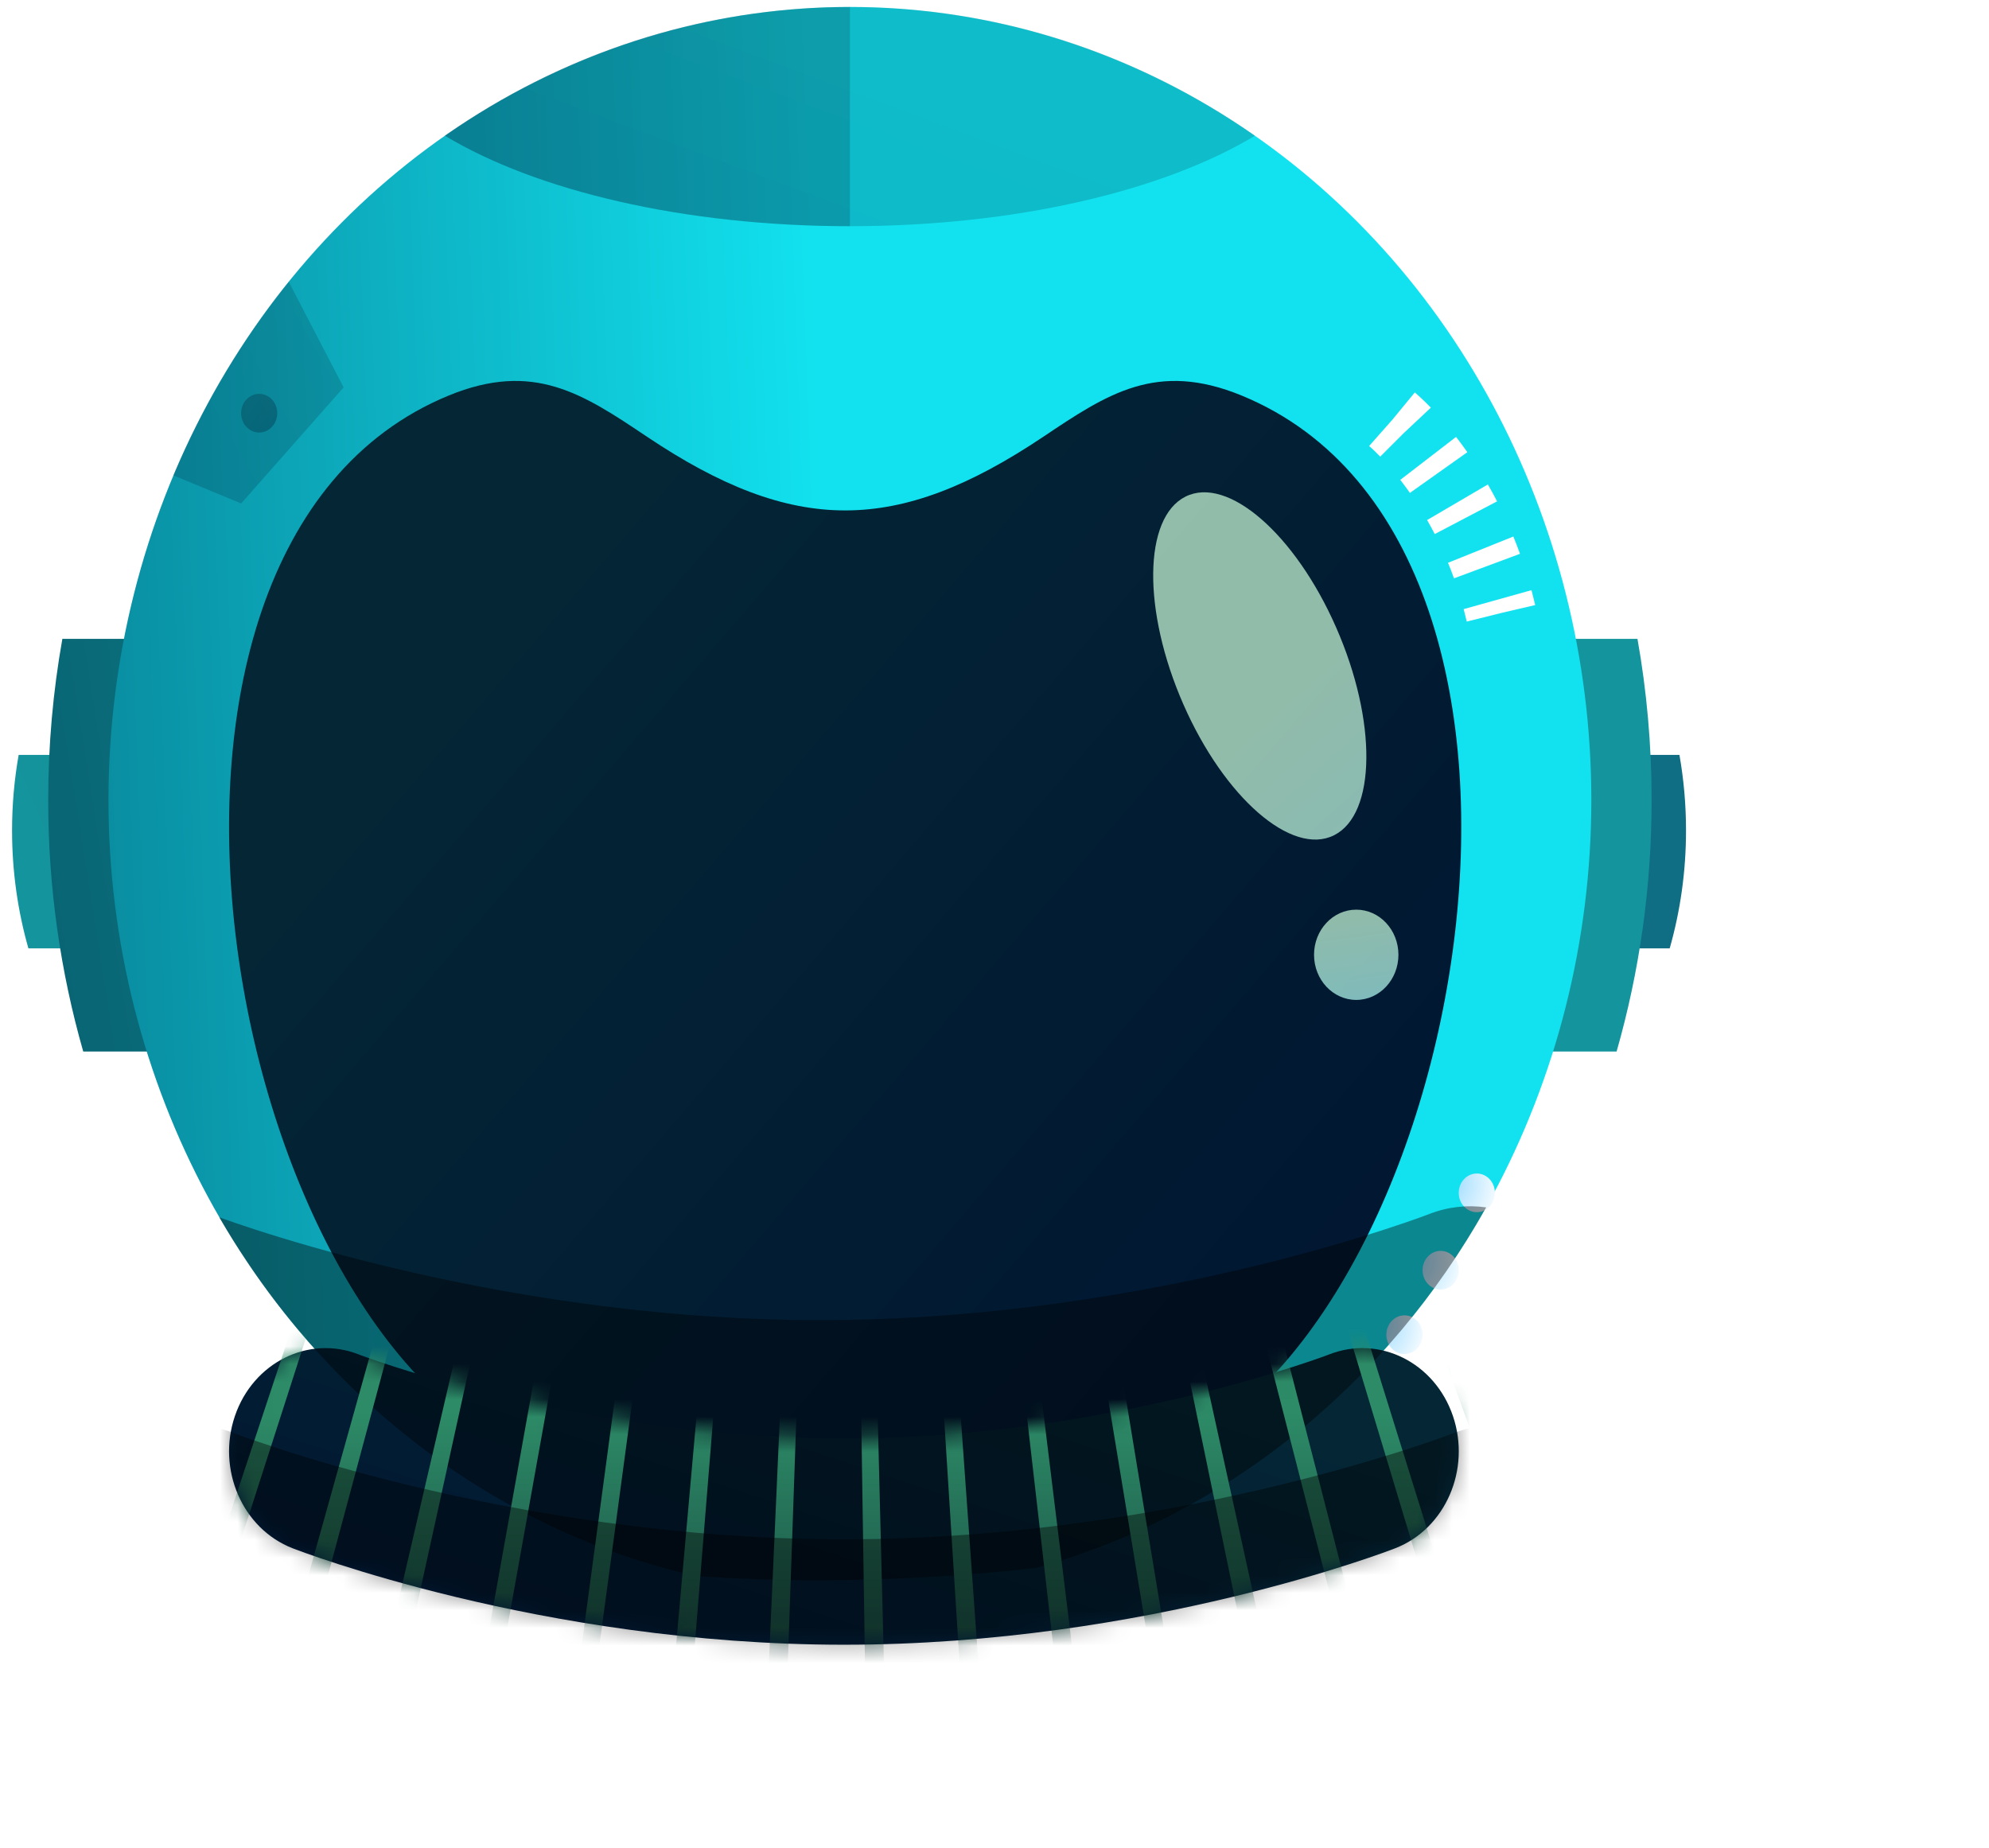 <svg xmlns="http://www.w3.org/2000/svg" width="113" height="105" fill="none" viewBox="0 0 113 105"><path fill="url(#paint0_linear)" d="M94.86 53.883C95.463 51.765 95.787 49.516 95.787 47.186C95.787 45.718 95.659 44.283 95.413 42.893H1.06C0.814 44.283 0.685 45.718 0.685 47.186C0.685 49.516 1.01 51.765 1.613 53.883H94.86Z"/><path fill="url(#paint1_linear)" d="M91.843 59.745C93.136 55.227 93.832 50.429 93.832 45.458C93.832 42.327 93.556 39.265 93.029 36.299H3.543C3.015 39.265 2.739 42.327 2.739 45.458C2.739 50.429 3.435 55.227 4.729 59.745H91.843Z"/><ellipse cx="48.285" cy="45.457" fill="url(#paint2_linear)" rx="42.122" ry="45.061"/><path fill="url(#paint3_linear)" d="M65.409 82.923C83.217 76.695 91.692 31.177 70.546 22.476C65.722 20.491 62.909 22.377 59.274 24.814C50.946 30.397 45.087 30.397 36.758 24.814C33.123 22.377 30.31 20.491 25.486 22.476C4.34 31.177 12.816 76.695 30.623 82.923H65.409Z"/><path fill="url(#paint4_linear)" d="M25.275 7.709C31.89 3.085 39.795 0.396 48.287 0.396C56.779 0.396 64.684 3.085 71.299 7.709C66.132 10.826 57.75 12.852 48.287 12.852C38.824 12.852 30.441 10.826 25.275 7.709Z" opacity=".2"/><path fill="url(#paint5_linear)" d="M25.275 7.709C31.89 3.085 39.795 0.396 48.287 0.396V12.852C38.824 12.852 30.441 10.826 25.275 7.709Z" opacity=".2"/><path fill="url(#paint6_linear)" fill-rule="evenodd" d="M20.365 76.95L20.361 76.949L20.373 76.953C20.387 76.959 20.414 76.969 20.453 76.984C20.531 77.013 20.657 77.059 20.829 77.121C21.174 77.244 21.701 77.427 22.391 77.649C23.773 78.095 25.802 78.699 28.323 79.305C33.383 80.523 40.328 81.727 47.945 81.727C55.563 81.727 62.508 80.523 67.568 79.305C70.089 78.699 72.118 78.095 73.5 77.649C74.19 77.427 74.717 77.244 75.062 77.121C75.234 77.059 75.36 77.013 75.438 76.984C75.477 76.969 75.504 76.959 75.518 76.953L75.524 76.951L75.526 76.95L75.528 76.95L75.53 76.949C78.372 75.847 81.513 77.416 82.546 80.457C83.579 83.498 82.114 86.859 79.273 87.967C79.273 87.967 79.267 87.969 79.267 87.969L79.258 87.972L79.243 87.978L79.198 87.996C79.162 88.01 79.113 88.028 79.051 88.051C78.928 88.097 78.755 88.161 78.535 88.24C78.094 88.397 77.464 88.615 76.664 88.873C75.065 89.389 72.781 90.067 69.973 90.743C64.374 92.09 56.593 93.45 47.945 93.45C39.297 93.45 31.517 92.09 25.918 90.743C23.109 90.067 20.825 89.389 19.227 88.873C18.427 88.615 17.797 88.397 17.356 88.24C17.136 88.161 16.963 88.097 16.84 88.051C16.778 88.028 16.729 88.01 16.693 87.996L16.648 87.978L16.632 87.972L16.624 87.969C16.624 87.969 16.62 87.968 16.62 87.968C13.777 86.86 12.311 83.498 13.345 80.457C14.378 77.416 17.519 75.847 20.361 76.949" clip-rule="evenodd"/><g filter="url(#filter0_d)"><ellipse cx="79.791" cy="71.834" fill="url(#paint7_radial)" rx="1.027" ry="1.099"/></g><g filter="url(#filter1_d)"><ellipse cx="81.847" cy="68.171" fill="url(#paint8_radial)" rx="1.027" ry="1.099"/></g><g filter="url(#filter2_d)"><ellipse cx="83.901" cy="63.775" fill="url(#paint9_radial)" rx="1.027" ry="1.099"/></g><ellipse fill="url(#paint10_linear)" opacity=".701" rx="4.856" ry="10.502" transform="matrix(0.894 -0.449 0.402 0.916 71.571 37.837)"/><ellipse cx="77.051" cy="54.249" fill="url(#paint11_linear)" opacity=".701" rx="2.397" ry="2.564"/><path fill="#000" fill-rule="evenodd" d="M39.579 89.554C28.146 86.984 18.42 79.454 12.458 69.165C12.487 69.176 12.517 69.187 12.548 69.198C12.98 69.353 13.641 69.583 14.507 69.864C16.241 70.426 18.787 71.188 21.951 71.952C28.301 73.487 37.016 75.005 46.574 75.005C56.133 75.005 64.848 73.487 71.198 71.952C74.361 71.188 76.907 70.426 78.641 69.864C79.508 69.583 80.169 69.353 80.601 69.198C80.817 69.12 80.975 69.061 81.073 69.025C81.122 69.006 81.156 68.994 81.174 68.987L81.181 68.984L81.184 68.983L81.186 68.982L81.189 68.981C82.264 68.562 83.373 68.45 84.434 68.602C78.825 78.606 69.689 86.089 58.866 89.085C55.008 89.516 50.877 89.785 46.574 89.785C44.184 89.785 41.846 89.702 39.579 89.554Z" clip-rule="evenodd" opacity=".4"/><mask id="mask0" width="70" height="18" x="13" y="76" mask-type="alpha" maskUnits="userSpaceOnUse"><path fill="url(#paint12_linear)" fill-rule="evenodd" d="M20.365 76.95L20.361 76.949L20.373 76.953C20.387 76.959 20.414 76.969 20.453 76.984C20.531 77.013 20.657 77.059 20.829 77.121C21.174 77.244 21.701 77.427 22.391 77.649C23.773 78.095 25.802 78.699 28.323 79.305C33.383 80.523 40.328 81.727 47.945 81.727C55.563 81.727 62.508 80.523 67.568 79.305C70.089 78.699 72.118 78.095 73.5 77.649C74.19 77.427 74.717 77.244 75.062 77.121C75.234 77.059 75.36 77.013 75.438 76.984C75.477 76.969 75.504 76.959 75.518 76.953L75.524 76.951L75.526 76.95L75.528 76.95L75.53 76.949C78.372 75.847 81.513 77.416 82.546 80.457C83.579 83.498 82.114 86.859 79.273 87.967C79.273 87.967 79.267 87.969 79.267 87.969L79.258 87.972L79.243 87.978L79.198 87.996C79.162 88.01 79.113 88.028 79.051 88.051C78.928 88.097 78.755 88.161 78.535 88.24C78.094 88.397 77.464 88.615 76.664 88.873C75.065 89.389 72.781 90.067 69.973 90.743C64.374 92.09 56.593 93.45 47.945 93.45C39.297 93.45 31.517 92.09 25.918 90.743C23.109 90.067 20.825 89.389 19.227 88.873C18.427 88.615 17.797 88.397 17.356 88.24C17.136 88.161 16.963 88.097 16.84 88.051C16.778 88.028 16.729 88.01 16.693 87.996L16.648 87.978L16.632 87.972L16.624 87.969C16.624 87.969 16.62 87.968 16.62 87.968C13.777 86.86 12.311 83.498 13.345 80.457C14.378 77.416 17.519 75.847 20.361 76.949" clip-rule="evenodd"/></mask><g mask="url(#mask0)"><path stroke="url(#paint13_linear)" stroke-dasharray="1 4" stroke-width="18" d="M84.244 80.26C84.244 80.26 67.992 86.855 47.944 86.855C27.895 86.855 11.643 80.26 11.643 80.26"/><path fill="#000" fill-rule="evenodd" d="M13.333 81.439L13.328 81.437L13.343 81.443C13.361 81.45 13.395 81.463 13.444 81.481C13.541 81.518 13.7 81.576 13.916 81.654C14.348 81.809 15.009 82.039 15.875 82.32C17.609 82.882 20.155 83.644 23.319 84.408C29.669 85.943 38.384 87.461 47.942 87.461C57.501 87.461 66.216 85.943 72.566 84.408C75.729 83.644 78.275 82.882 80.009 82.32C80.876 82.039 81.537 81.809 81.969 81.654C82.185 81.576 82.343 81.518 82.441 81.481C82.49 81.463 82.524 81.45 82.542 81.443L82.549 81.44L82.552 81.439L82.554 81.438L82.556 81.437C86.123 80.048 90.064 82.027 91.361 85.86C92.658 89.695 90.817 93.936 87.249 95.33C87.249 95.33 87.252 95.329 87.246 95.331L87.236 95.335L87.216 95.343L87.16 95.365C87.114 95.382 87.052 95.406 86.975 95.434C86.821 95.493 86.604 95.573 86.327 95.672C85.775 95.87 84.984 96.145 83.98 96.471C81.974 97.121 79.108 97.976 75.583 98.828C68.557 100.526 58.794 102.241 47.942 102.241C37.09 102.241 27.327 100.526 20.301 98.828C16.777 97.976 13.911 97.121 11.905 96.471C10.901 96.145 10.11 95.87 9.557 95.672C9.281 95.573 9.064 95.493 8.909 95.434C8.832 95.406 8.771 95.382 8.725 95.365L8.668 95.343L8.649 95.335L8.639 95.331C8.635 95.33 8.636 95.33 8.636 95.33C5.067 93.936 3.226 89.695 4.524 85.86C5.821 82.027 9.761 80.048 13.328 81.437" clip-rule="evenodd" opacity=".4"/></g><path fill="url(#paint14_linear)" fill-rule="evenodd" d="M9.846 27.009C11.531 22.996 13.749 19.295 16.404 16.009L19.521 22.011L13.7 28.605L9.846 27.009Z" clip-rule="evenodd" opacity=".2"/><path stroke="url(#paint15_linear)" stroke-dasharray="1 2" stroke-width="4" d="M79.107 23.843C79.107 23.843 83.559 27.506 85.271 34.833"/><ellipse cx="14.724" cy="23.477" fill="url(#paint16_linear)" opacity=".3" rx="1.027" ry="1.099"/><defs><filter id="filter0_d" width="58.055" height="58.198" x="50.764" y="46.735" color-interpolation-filters="sRGB" filterUnits="userSpaceOnUse"><feFlood flood-opacity="0" result="BackgroundImageFix"/><feColorMatrix in="SourceAlpha" type="matrix" values="0 0 0 0 0 0 0 0 0 0 0 0 0 0 0 0 0 0 127 0"/><feOffset dy="4"/><feGaussianBlur stdDeviation="14"/><feColorMatrix type="matrix" values="0 0 0 0 0 0 0 0 0 0.7 0 0 0 0 1 0 0 0 1 0"/><feBlend in2="BackgroundImageFix" mode="normal" result="effect1_dropShadow"/><feBlend in="SourceGraphic" in2="effect1_dropShadow" mode="normal" result="shape"/></filter><filter id="filter1_d" width="58.055" height="58.198" x="52.819" y="43.072" color-interpolation-filters="sRGB" filterUnits="userSpaceOnUse"><feFlood flood-opacity="0" result="BackgroundImageFix"/><feColorMatrix in="SourceAlpha" type="matrix" values="0 0 0 0 0 0 0 0 0 0 0 0 0 0 0 0 0 0 127 0"/><feOffset dy="4"/><feGaussianBlur stdDeviation="14"/><feColorMatrix type="matrix" values="0 0 0 0 0 0 0 0 0 0.7 0 0 0 0 1 0 0 0 1 0"/><feBlend in2="BackgroundImageFix" mode="normal" result="effect1_dropShadow"/><feBlend in="SourceGraphic" in2="effect1_dropShadow" mode="normal" result="shape"/></filter><filter id="filter2_d" width="58.055" height="58.198" x="54.873" y="38.676" color-interpolation-filters="sRGB" filterUnits="userSpaceOnUse"><feFlood flood-opacity="0" result="BackgroundImageFix"/><feColorMatrix in="SourceAlpha" type="matrix" values="0 0 0 0 0 0 0 0 0 0 0 0 0 0 0 0 0 0 127 0"/><feOffset dy="4"/><feGaussianBlur stdDeviation="14"/><feColorMatrix type="matrix" values="0 0 0 0 0 0 0 0 0 0.7 0 0 0 0 1 0 0 0 1 0"/><feBlend in2="BackgroundImageFix" mode="normal" result="effect1_dropShadow"/><feBlend in="SourceGraphic" in2="effect1_dropShadow" mode="normal" result="shape"/></filter><linearGradient id="paint0_linear" x1="84.929" x2="12.542" y1="48.022" y2="78.561" gradientUnits="userSpaceOnUse"><stop stop-color="#0F6E83"/><stop offset="1" stop-color="#14959D"/></linearGradient><linearGradient id="paint1_linear" x1="-18.528" x2="43.746" y1="34.586" y2="24.728" gradientUnits="userSpaceOnUse"><stop stop-color="#045162"/><stop offset="1" stop-color="#14959D"/></linearGradient><linearGradient id="paint2_linear" x1="-13.505" x2="45.444" y1="-6.186" y2="-8.431" gradientUnits="userSpaceOnUse"><stop stop-color="#066A81"/><stop offset="1" stop-color="#12E2EF"/></linearGradient><linearGradient id="paint3_linear" x1="42.122" x2="96.303" y1="19.747" y2="66.281" gradientUnits="userSpaceOnUse"><stop stop-color="#042635"/><stop offset="1" stop-color="#001431"/></linearGradient><linearGradient id="paint4_linear" x1="51.371" x2="43.476" y1="-1.081" y2="20.16" gradientUnits="userSpaceOnUse"><stop stop-color="#042635"/><stop offset="1" stop-color="#001431"/></linearGradient><linearGradient id="paint5_linear" x1="51.371" x2="43.476" y1="-1.081" y2="20.16" gradientUnits="userSpaceOnUse"><stop stop-color="#042635"/><stop offset="1" stop-color="#001431"/></linearGradient><linearGradient id="paint6_linear" x1="52.627" x2="42.862" y1="74.598" y2="104.073" gradientUnits="userSpaceOnUse"><stop stop-color="#042635"/><stop offset="1" stop-color="#001431"/></linearGradient><radialGradient id="paint7_radial" cx="0" cy="0" r="1" gradientTransform="translate(78.007 71.218) rotate(-0.959) scale(3.323 3.555)" gradientUnits="userSpaceOnUse"><stop stop-color="#92D8FF"/><stop offset="1" stop-color="#fff"/></radialGradient><radialGradient id="paint8_radial" cx="0" cy="0" r="1" gradientTransform="translate(80.062 67.554) rotate(-0.959) scale(3.323 3.555)" gradientUnits="userSpaceOnUse"><stop stop-color="#92D8FF"/><stop offset="1" stop-color="#fff"/></radialGradient><radialGradient id="paint9_radial" cx="0" cy="0" r="1" gradientTransform="translate(82.116 63.158) rotate(-0.959) scale(3.323 3.555)" gradientUnits="userSpaceOnUse"><stop stop-color="#92D8FF"/><stop offset="1" stop-color="#fff"/></radialGradient><linearGradient id="paint10_linear" x1="-5.691" x2=".617" y1="3.766" y2="26.06" gradientUnits="userSpaceOnUse"><stop stop-color="#CEFFDD"/><stop offset="1" stop-color="#B2FFF9"/></linearGradient><linearGradient id="paint11_linear" x1="71.845" x2="72.652" y1="52.605" y2="58.371" gradientUnits="userSpaceOnUse"><stop stop-color="#CEFFDD"/><stop offset="1" stop-color="#B2FFF9"/></linearGradient><linearGradient id="paint12_linear" x1="52.627" x2="42.862" y1="74.598" y2="104.073" gradientUnits="userSpaceOnUse"><stop stop-color="#042635"/><stop offset="1" stop-color="#001431"/></linearGradient><linearGradient id="paint13_linear" x1="47.944" x2="47.944" y1="80.26" y2="94.862" gradientUnits="userSpaceOnUse"><stop stop-color="#2D8B67"/><stop offset="1" stop-color="#194B42"/></linearGradient><linearGradient id="paint14_linear" x1="15.332" x2="4.917" y1="14.515" y2="20.34" gradientUnits="userSpaceOnUse"><stop stop-color="#042635"/><stop offset="1" stop-color="#001431"/></linearGradient><linearGradient id="paint15_linear" x1="82.189" x2="82.189" y1="23.843" y2="48.179" gradientUnits="userSpaceOnUse"><stop stop-color="#fff"/><stop offset="1" stop-color="#fff"/></linearGradient><linearGradient id="paint16_linear" x1="14.551" x2="16.401" y1="22.309" y2="23.609" gradientUnits="userSpaceOnUse"><stop stop-color="#042635"/><stop offset="1" stop-color="#001431"/></linearGradient></defs></svg>
